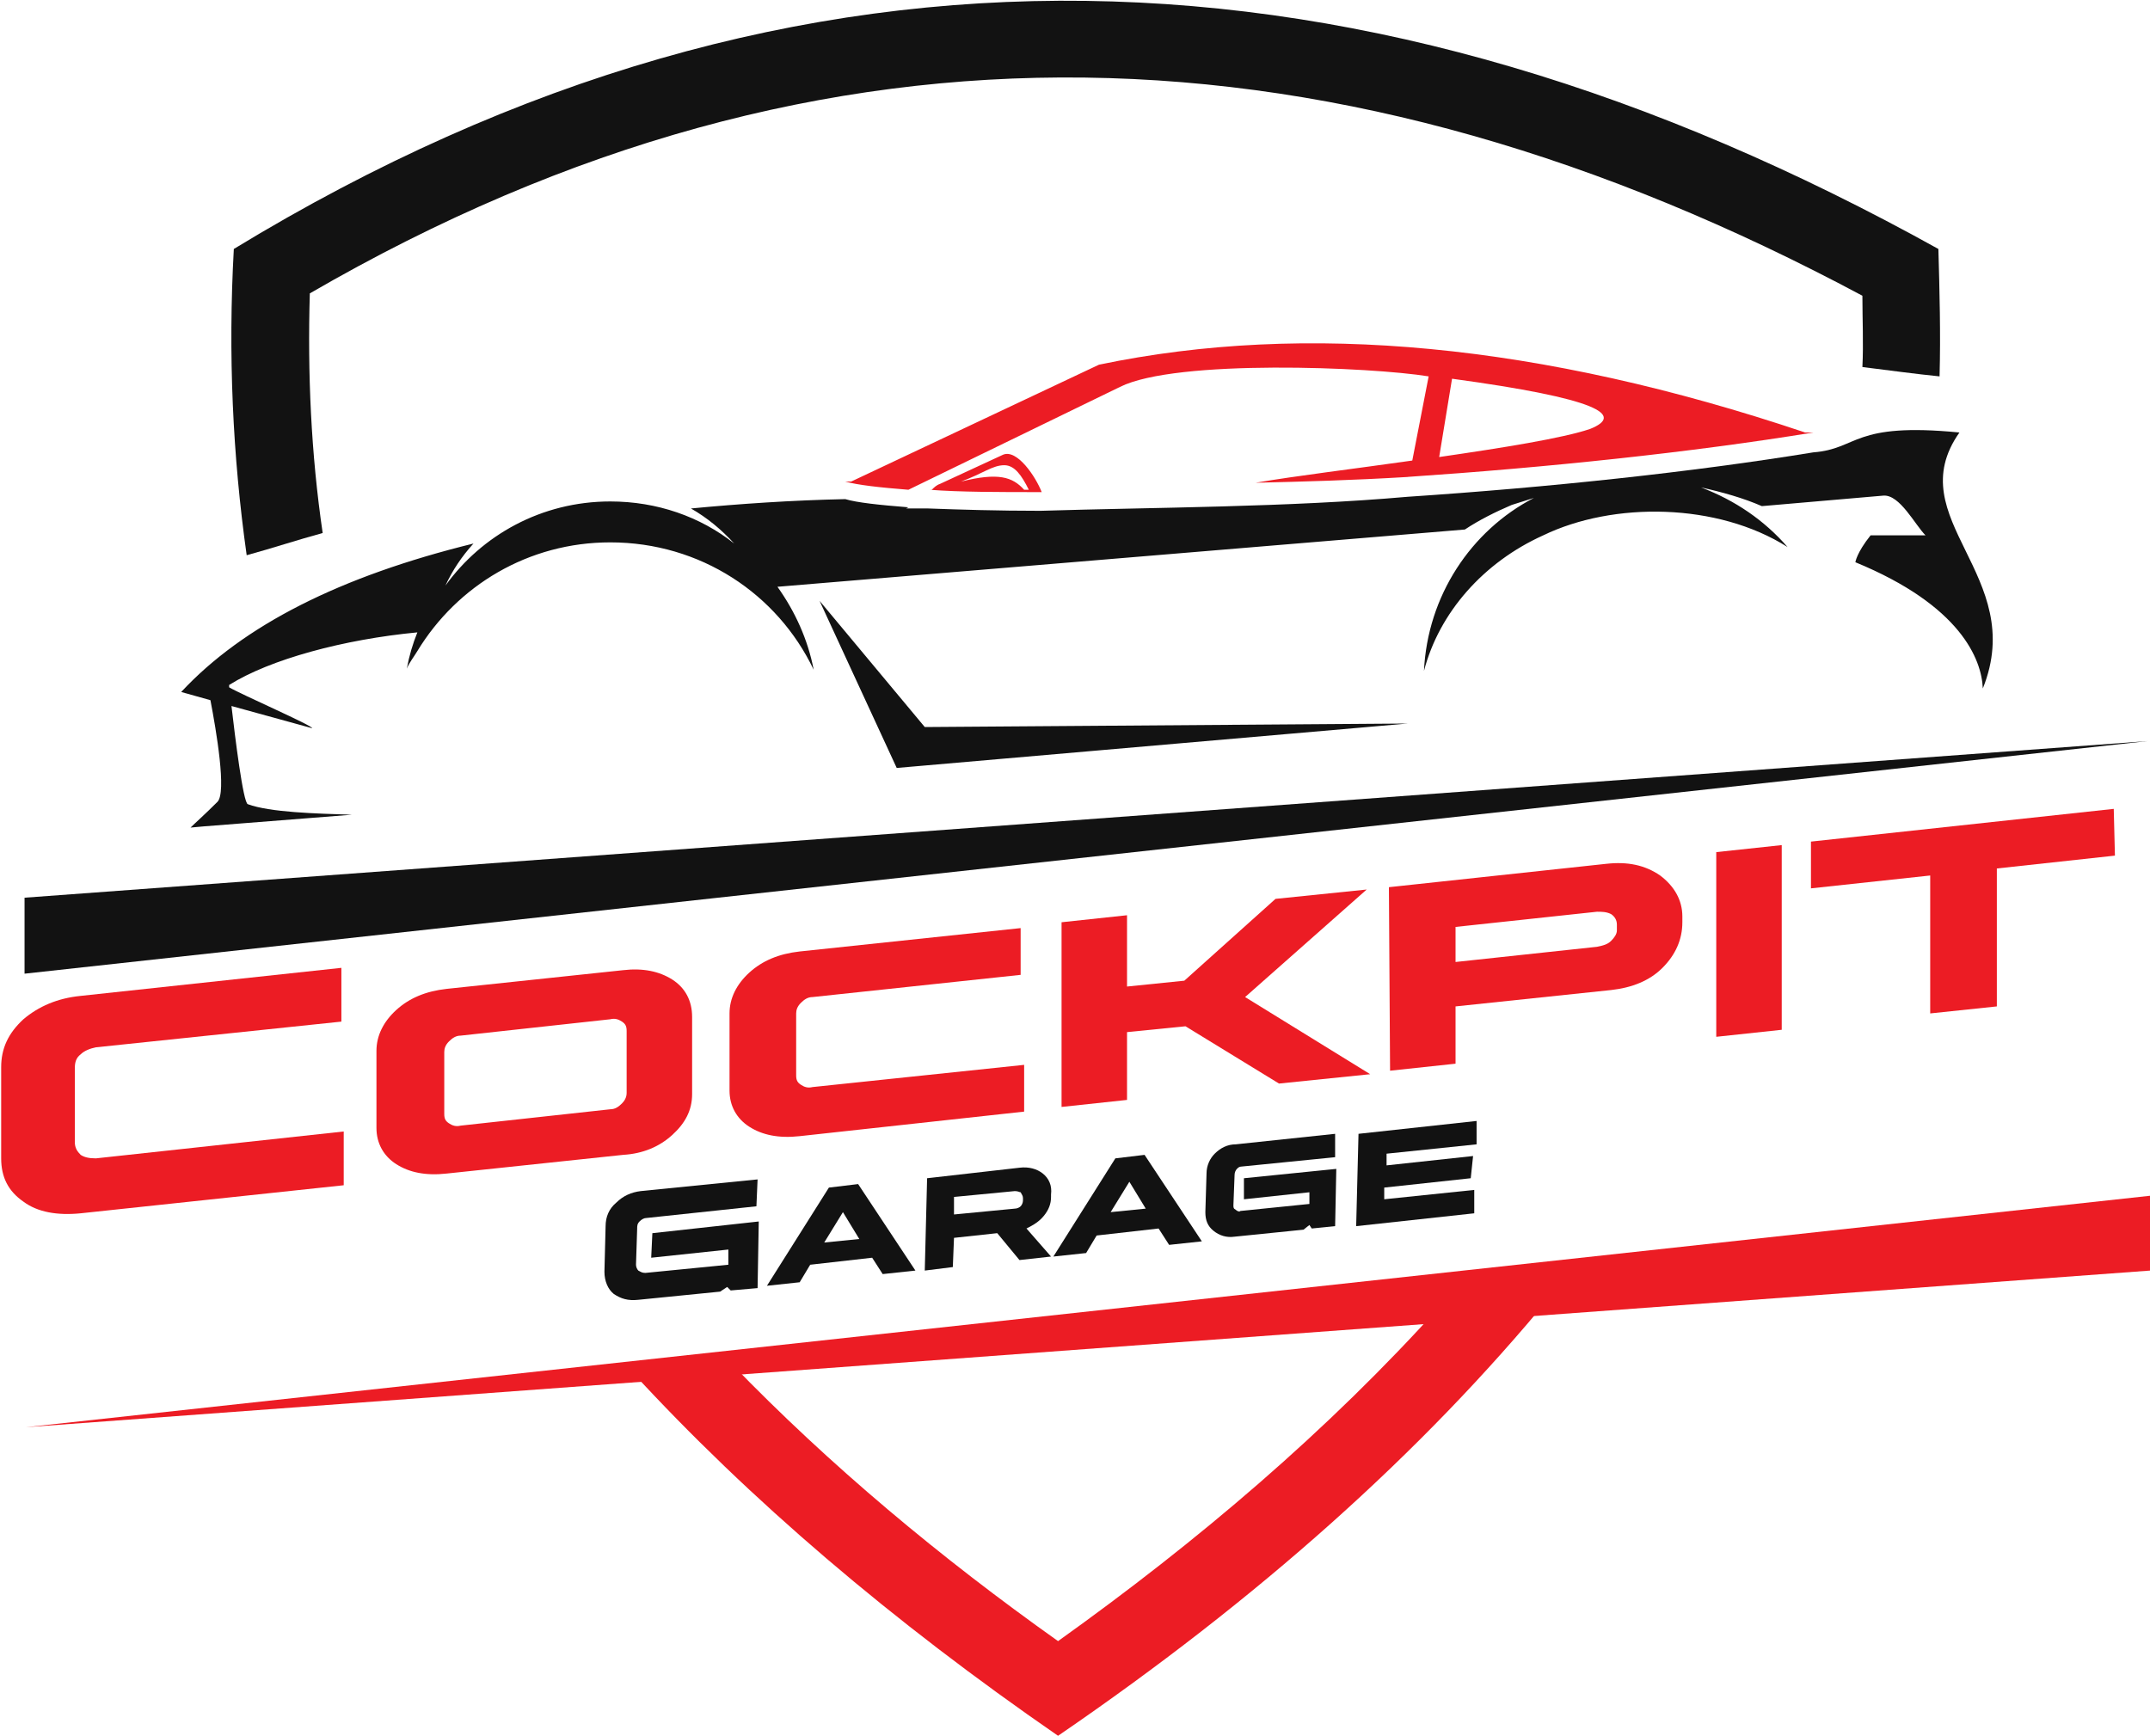 <?xml version="1.0" encoding="utf-8"?>
<!-- Generator: Adobe Illustrator 19.0.0, SVG Export Plug-In . SVG Version: 6.00 Build 0)  -->
<svg version="1.1" id="Layer_1" xmlns="http://www.w3.org/2000/svg" xmlns:xlink="http://www.w3.org/1999/xlink" x="0px" y="0px"
	 viewBox="0 0 183.9 148.5" style="enable-background:new 0 0 183.9 148.5;" xml:space="preserve">
<style type="text/css">
	.st0{fill-rule:evenodd;clip-rule:evenodd;fill:#EC1C24;}
	.st1{fill-rule:evenodd;clip-rule:evenodd;fill:#121212;}
	.st2{fill:#EC1C24;}
	.st3{fill:#121212;}
</style>
<path class="st0" d="M90.5,140.4c-10-7.1-19.5-15-28-23.8l-8.5,0.7c10.1,11,22.3,21.4,36.5,31.2c17.1-11.7,31.1-24.2,42.2-37.7
	l-9.4,0.8C113.6,122.4,102.4,131.9,90.5,140.4"/>
<path class="st1" d="M26.5,25.1c44.3-25.7,88.3-23.6,132.8,0.2c0,2,0.1,4.1,0,6.1c2.4,0.3,4.6,0.6,6.6,0.8c0.1-3.6,0-7.3-0.1-10.9
	c-48.6-27-97.2-29.6-145.8,0c-0.5,9-0.1,17.7,1.1,26.2c2.2-0.6,4.3-1.3,6.5-1.9C26.6,38.8,26.3,31.9,26.5,25.1"/>
<path class="st1" d="M77.2,43.6L77.2,43.6L77.2,43.6L77.2,43.6z M79.1,62.2l-9-10.8l6.6,14.3l43.7-3.8L79.1,62.2z M154.8,38.5
	L154.8,38.5L154.8,38.5z M154.8,38.5L154.8,38.5L154.8,38.5L154.8,38.5z M154.8,38.5L154.8,38.5 M154.8,38.5L154.8,38.5L154.8,38.5z
	 M154.8,38.5L154.8,38.5 M154.8,38.5L154.8,38.5L154.8,38.5L154.8,38.5z M154.8,38.5L154.8,38.5L154.8,38.5L154.8,38.5z M154.8,38.5
	L154.8,38.5 M154.8,38.5L154.8,38.5L154.8,38.5z M154.8,38.5L154.8,38.5L154.8,38.5z M154.8,38.5L154.8,38.5L154.8,38.5z
	 M154.8,38.5L154.8,38.5L154.8,38.5L154.8,38.5 M154.8,38.5L154.8,38.5L154.8,38.5z M154.8,38.5L154.8,38.5L154.8,38.5z M154.8,38.5
	L154.8,38.5L154.8,38.5L154.8,38.5z M154.8,38.5L154.8,38.5 M154.8,38.5L154.8,38.5L154.8,38.5z M154.8,38.5L154.8,38.5L154.8,38.5z
	 M154.8,38.5L154.8,38.5L154.8,38.5z M154.8,38.5L154.8,38.5L154.8,38.5z M154.7,38.5L154.7,38.5 M154.7,38.5L154.7,38.5L154.7,38.5
	z M154.7,38.5L154.7,38.5L154.7,38.5L154.7,38.5z M154.7,38.5L154.7,38.5 M154.7,38.5L154.7,38.5L154.7,38.5L154.7,38.5z
	 M154.7,38.5L154.7,38.5L154.7,38.5z M154.7,38.5L154.7,38.5L154.7,38.5z M154.7,38.5L154.7,38.5 M154.5,38.5L154.5,38.5L154.5,38.5
	L154.5,38.5L154.5,38.5 M154.5,38.5L154.5,38.5L154.5,38.5 M154.6,38.5L154.6,38.5L154.6,38.5L154.6,38.5L154.6,38.5L154.6,38.5
	L154.6,38.5L154.6,38.5L154.6,38.5L154.6,38.5 M154.6,38.5L154.6,38.5L154.6,38.5 M154.7,38.5L154.7,38.5L154.7,38.5z M154.7,38.5
	L154.7,38.5L154.7,38.5z M154.6,38.5L154.6,38.5L154.6,38.5z M154.6,38.5L154.6,38.5L154.6,38.5z M154.6,38.5 M154.6,38.5
	L154.6,38.5L154.6,38.5z M154.6,38.5L154.6,38.5L154.6,38.5z M154.6,38.5L154.6,38.5L154.6,38.5z M154.6,38.5L154.6,38.5L154.6,38.5
	z M154.6,38.5L154.6,38.5L154.6,38.5z M154.6,38.5L154.6,38.5L154.6,38.5z M154.6,38.5L154.6,38.5L154.6,38.5z M154.6,38.5
	L154.6,38.5L154.6,38.5z M154.6,38.5L154.6,38.5L154.6,38.5z M154.6,38.5L154.6,38.5L154.6,38.5z M154.6,38.5L154.6,38.5L154.6,38.5
	z M154.6,38.5L154.6,38.5L154.6,38.5z M154.6,38.5L154.6,38.5L154.6,38.5z M154.6,38.5L154.6,38.5L154.6,38.5z M154.6,38.5
	 M154.6,38.5L154.6,38.5L154.6,38.5z M154.5,38.5L154.5,38.5L154.5,38.5L154.5,38.5z M154.5,38.5L154.5,38.5L154.5,38.5z
	 M154.5,38.5L154.5,38.5L154.5,38.5L154.5,38.5z M154.5,38.5L154.5,38.5L154.5,38.5z M154.5,38.5L154.5,38.5L154.5,38.5z
	 M154.5,38.5L154.5,38.5L154.5,38.5z M154.5,38.5L154.5,38.5L154.5,38.5L154.5,38.5z M154.5,38.5L154.5,38.5L154.5,38.5z
	 M154.5,38.5L154.5,38.5L154.5,38.5z M154.5,38.5L154.5,38.5L154.5,38.5z M86.4,40.4C86.4,40.4,86.5,40.4,86.4,40.4L86.4,40.4z
	 M86.4,40.4C86.4,40.4,86.4,40.4,86.4,40.4C86.4,40.4,86.4,40.4,86.4,40.4z M86.3,40.4C86.3,40.4,86.3,40.4,86.3,40.4
	C86.3,40.4,86.3,40.4,86.3,40.4z M86.3,40.4C86.3,40.4,86.3,40.4,86.3,40.4C86.3,40.4,86.3,40.4,86.3,40.4z M86,40.4
	C86,40.4,86,40.4,86,40.4L86,40.4z M52.2,42.9c4,0,7.7,1.3,10.6,3.6c-1.1-1.2-2.3-2.2-3.7-3c4.2-0.4,8.6-0.7,13.2-0.8
	c1,0.3,2.9,0.5,5.4,0.7l-0.2,0.1c0.6,0,1.2,0,1.9,0c2.7,0.1,5.9,0.2,9.6,0.2l0,0c9.8-0.3,21.2-0.3,31.4-1.2l0,0
	c12-0.8,24.3-2.1,34.7-3.8l0,0l0,0l0,0l0,0l0,0l0,0h0l0,0l0,0l0,0l0,0l0,0h0l0,0l0,0l0,0l0,0l0,0l0,0l0,0l0,0l0,0l0,0l0,0h0l0,0l0,0
	l0,0l0,0l0,0l0,0h0l0,0l0,0l0,0l0,0l0,0l0,0l0,0l0,0l0,0l0,0l0,0l0,0l0,0l0,0l0,0l0,0l0,0l0,0l0,0l0,0l0,0l0,0l0,0l0,0l0,0l0,0l0,0
	l0,0l0,0l0,0l0,0l0,0l0,0l0,0l0,0h0l0,0l0,0l0,0l0,0l0,0c3.9-0.3,3.3-2.6,12.5-1.7c-5.2,7.4,5.9,12.2,2,21.9
	c-0.1-2.5-1.9-7.1-10.9-10.8c0,0,0.1-0.8,1.3-2.3l4.7,0c-0.9-0.9-2.2-3.5-3.6-3.4l-10.4,0.9c-1.6-0.7-3.4-1.2-5.2-1.6
	c2.9,1.1,5.4,2.8,7.4,5.1c-6-3.8-14.9-3.9-20.9-1c-5.1,2.3-8.9,6.6-10.2,11.6c0.3-6.4,4-12,9.4-14.8c-0.6,0.2-1.3,0.4-1.9,0.6
	c-1.4,0.6-2.8,1.3-4,2.1l-58.8,4.9c1.5,2.1,2.6,4.5,3.1,7.1c-3.1-6.5-9.7-10.9-17.4-10.9c-7,0-13.1,3.7-16.5,9.3
	c-0.3,0.5-0.7,1-0.9,1.5c0.2-1.1,0.5-2.1,0.9-3.1c-6.3,0.6-12.6,2.3-16.1,4.5c0,0.1,0,0.1,0,0.2c1,0.6,7.2,3.3,7.1,3.5l-6.9-1.9
	c0.3,2.6,1,8.3,1.4,8.4c1.9,0.7,5.8,0.8,8.9,0.9l-12.7,1l-1.1,0.1c0.4-0.4,1.2-1.1,2.3-2.2c0.8-0.8-0.1-6.1-0.6-8.7l-2.5-0.7
	c5.3-5.7,13.6-9.9,25-12.7c-1,1.1-1.8,2.3-2.4,3.6C41.2,45.8,46.3,42.9,52.2,42.9z"/>
<path class="st0" d="M89.1,42.1c-0.5-1.3-2.1-3.7-3.3-3.2l-5.4,2.5c-0.3,0.1-0.5,0.3-0.7,0.5l-0.2,0C82.1,42.1,85.4,42.1,89.1,42.1
	 M85.9,39.8c0.9,0,1.5,0.9,2.1,2.1l-0.4,0c-1-1.1-2.2-1.5-5.4-0.7C84.1,40.5,84.9,39.8,85.9,39.8z M123.1,39.1
	c5.5-0.8,10.5-1.6,12.9-2.4c3-1.2,0.7-2.6-11.8-4.3L123.1,39.1z M120.5,40.8c-5,0.3-9,0.4-13.1,0.5c3.5-0.6,8.5-1.2,13.4-1.9
	l1.4-7.2c-4.9-0.8-21.6-1.5-26.4,0.9l-18.1,8.8c-2.5-0.2-4.3-0.4-5.4-0.7c0.2,0,0.3,0,0.5,0L94,31.2c17.7-3.7,37.8-1.8,60.4,5.8
	c0.3,0,0.5,0,0.7,0c-10.4,1.7-22.8,3-34.7,3.8L120.5,40.8z"/>
<polygon class="st0" points="2.2,122.1 183.9,102.3 183.9,108.7 "/>
<polygon class="st1" points="183.7,63.4 2.1,83.3 2.1,76.8 "/>
<g>
	<path class="st2" d="M8.2,99.1l21.2-2.3l0,4.6l-22.5,2.4c-2,0.2-3.7-0.1-4.9-1c-1.3-0.9-1.9-2.1-1.9-3.7l0-7.8
		c0-1.6,0.6-2.9,1.9-4.1c1.3-1.1,2.9-1.8,4.9-2l22.3-2.4l0,4.6L8.2,89.6c-0.5,0.1-1,0.3-1.3,0.6c-0.4,0.3-0.5,0.7-0.5,1.2l0,6.3
		c0,0.5,0.2,0.8,0.5,1.1C7.2,99,7.6,99.1,8.2,99.1z"/>
	<path class="st2" d="M59.2,87l0,6.6c0,1.4-0.6,2.5-1.7,3.5c-1.1,1-2.5,1.6-4.2,1.7l-15.1,1.6c-1.8,0.2-3.2-0.1-4.3-0.8
		c-1.1-0.7-1.7-1.8-1.7-3.1l0-6.6c0-1.3,0.6-2.5,1.7-3.5c1.1-1,2.5-1.6,4.3-1.8L53.3,83c1.7-0.2,3.1,0.1,4.2,0.8S59.2,85.6,59.2,87z
		 M53.6,93.5l0-5.3c0-0.4-0.1-0.6-0.4-0.8c-0.3-0.2-0.6-0.3-1-0.2l-12.8,1.4c-0.4,0-0.7,0.2-1,0.5c-0.3,0.3-0.4,0.6-0.4,0.9l0,5.3
		c0,0.4,0.1,0.6,0.4,0.8c0.3,0.2,0.6,0.3,1,0.2l12.8-1.4c0.4,0,0.7-0.2,1-0.5C53.4,94.2,53.6,93.9,53.6,93.5z"/>
	<path class="st2" d="M69.5,93l18.1-1.9l0,4l-19.2,2.1c-1.8,0.2-3.2-0.1-4.3-0.8c-1.1-0.7-1.7-1.8-1.7-3.1l0-6.6
		c0-1.3,0.6-2.5,1.7-3.5c1.1-1,2.5-1.6,4.3-1.8l18.9-2l0,4l-17.8,1.9c-0.4,0-0.7,0.2-1,0.5c-0.3,0.3-0.4,0.6-0.4,0.9l0,5.3
		c0,0.4,0.1,0.6,0.4,0.8C68.8,93,69.1,93.1,69.5,93z"/>
	<path class="st2" d="M90.8,78.9l5.6-0.6l0,6.1l4.9-0.5l7.8-7l7.8-0.8l-10.4,9.2l10.7,6.6l-7.8,0.8l-8-4.9l-5,0.5l0,5.8l-5.6,0.6
		L90.8,78.9z"/>
	<path class="st2" d="M118.8,75.9l18.6-2c1.8-0.2,3.3,0.1,4.6,1c1.2,0.9,1.9,2.1,1.9,3.5l0,0.5c0,1.5-0.6,2.8-1.7,3.9
		c-1.1,1.1-2.6,1.7-4.4,1.9l-13.3,1.4l0,4.9l-5.6,0.6L118.8,75.9z M136.6,78l-12.1,1.3l0,3l12.1-1.3c0.5-0.1,0.9-0.2,1.2-0.5
		c0.3-0.3,0.5-0.6,0.5-0.9l0-0.5c0-0.4-0.2-0.7-0.5-0.9C137.4,78,137,78,136.6,78z"/>
	<path class="st2" d="M152.4,72.3l0,15.8l-5.6,0.6l0-15.8L152.4,72.3z"/>
	<path class="st2" d="M180.9,73.2l-10.1,1.1l0,11.8l-5.7,0.6l0-11.8L154.9,76l0-4l25.9-2.8L180.9,73.2z"/>
</g>
<g>
	<path class="st3" d="M61.6,110.5l-7,0.7c-0.9,0.1-1.5-0.1-2.1-0.5c-0.5-0.4-0.8-1.1-0.8-1.9l0.1-3.9c0-0.8,0.3-1.5,0.9-2
		c0.6-0.6,1.3-0.9,2.1-1l10-1l-0.1,2.3l-9.4,1c-0.2,0-0.4,0.1-0.6,0.3c-0.2,0.2-0.2,0.4-0.2,0.6l-0.1,3.1c0,0.2,0.1,0.4,0.2,0.5
		c0.2,0.1,0.3,0.2,0.6,0.2l7.1-0.7l0-1.3l-6.6,0.7l0.1-2.1l9.1-1l-0.1,5.7l-2.3,0.2l-0.3-0.3L61.6,110.5z"/>
	<path class="st3" d="M73.4,101.3l4.9,7.4l-2.8,0.3l-0.9-1.4l-5.3,0.6l-0.9,1.5l-2.8,0.3l5.3-8.4L73.4,101.3z M72.1,103.7l-1.6,2.6
		l3-0.3L72.1,103.7z"/>
	<path class="st3" d="M87.2,99.9c0.8-0.1,1.5,0.1,2,0.5c0.5,0.4,0.8,1,0.7,1.8l0,0.2c0,0.6-0.2,1.1-0.6,1.6
		c-0.4,0.5-0.9,0.8-1.5,1.1l2.1,2.4l-2.7,0.3l-1.9-2.3l-3.7,0.4l-0.1,2.5l-2.4,0.3l0.2-7.9L87.2,99.9z M86.8,101.9l-5.2,0.5l0,1.5
		l5.2-0.5c0.2,0,0.4-0.1,0.5-0.2c0.1-0.1,0.2-0.3,0.2-0.5l0-0.2c0-0.2-0.1-0.3-0.2-0.5C87.2,102,87.1,101.9,86.8,101.9z"/>
	<path class="st3" d="M97.9,98.8l4.9,7.4l-2.8,0.3l-0.9-1.4l-5.3,0.6l-0.9,1.5l-2.8,0.3l5.3-8.4L97.9,98.8z M96.6,101.1l-1.6,2.6
		l3-0.3L96.6,101.1z"/>
	<path class="st3" d="M111.5,105.2l-5.9,0.6c-0.7,0.1-1.3-0.1-1.8-0.5c-0.5-0.4-0.7-0.9-0.7-1.6l0.1-3.3c0-0.7,0.3-1.3,0.7-1.7
		c0.5-0.5,1.1-0.8,1.8-0.8l8.5-0.9l0,2l-8,0.8c-0.2,0-0.3,0.1-0.4,0.2c-0.1,0.1-0.2,0.3-0.2,0.5l-0.1,2.6c0,0.2,0,0.3,0.2,0.4
		c0.1,0.1,0.3,0.2,0.4,0.1l5.9-0.6l0-1l-5.6,0.6l0-1.8l7.9-0.8l-0.1,4.9l-2,0.2l-0.2-0.3L111.5,105.2z"/>
	<path class="st3" d="M125.8,100.8l-7.4,0.8l0,1l7.7-0.8l0,2l-10.1,1.1l0.2-7.9l10.1-1.1l0,2l-7.7,0.8l0,1l7.4-0.8L125.8,100.8z"/>
</g>
</svg>
